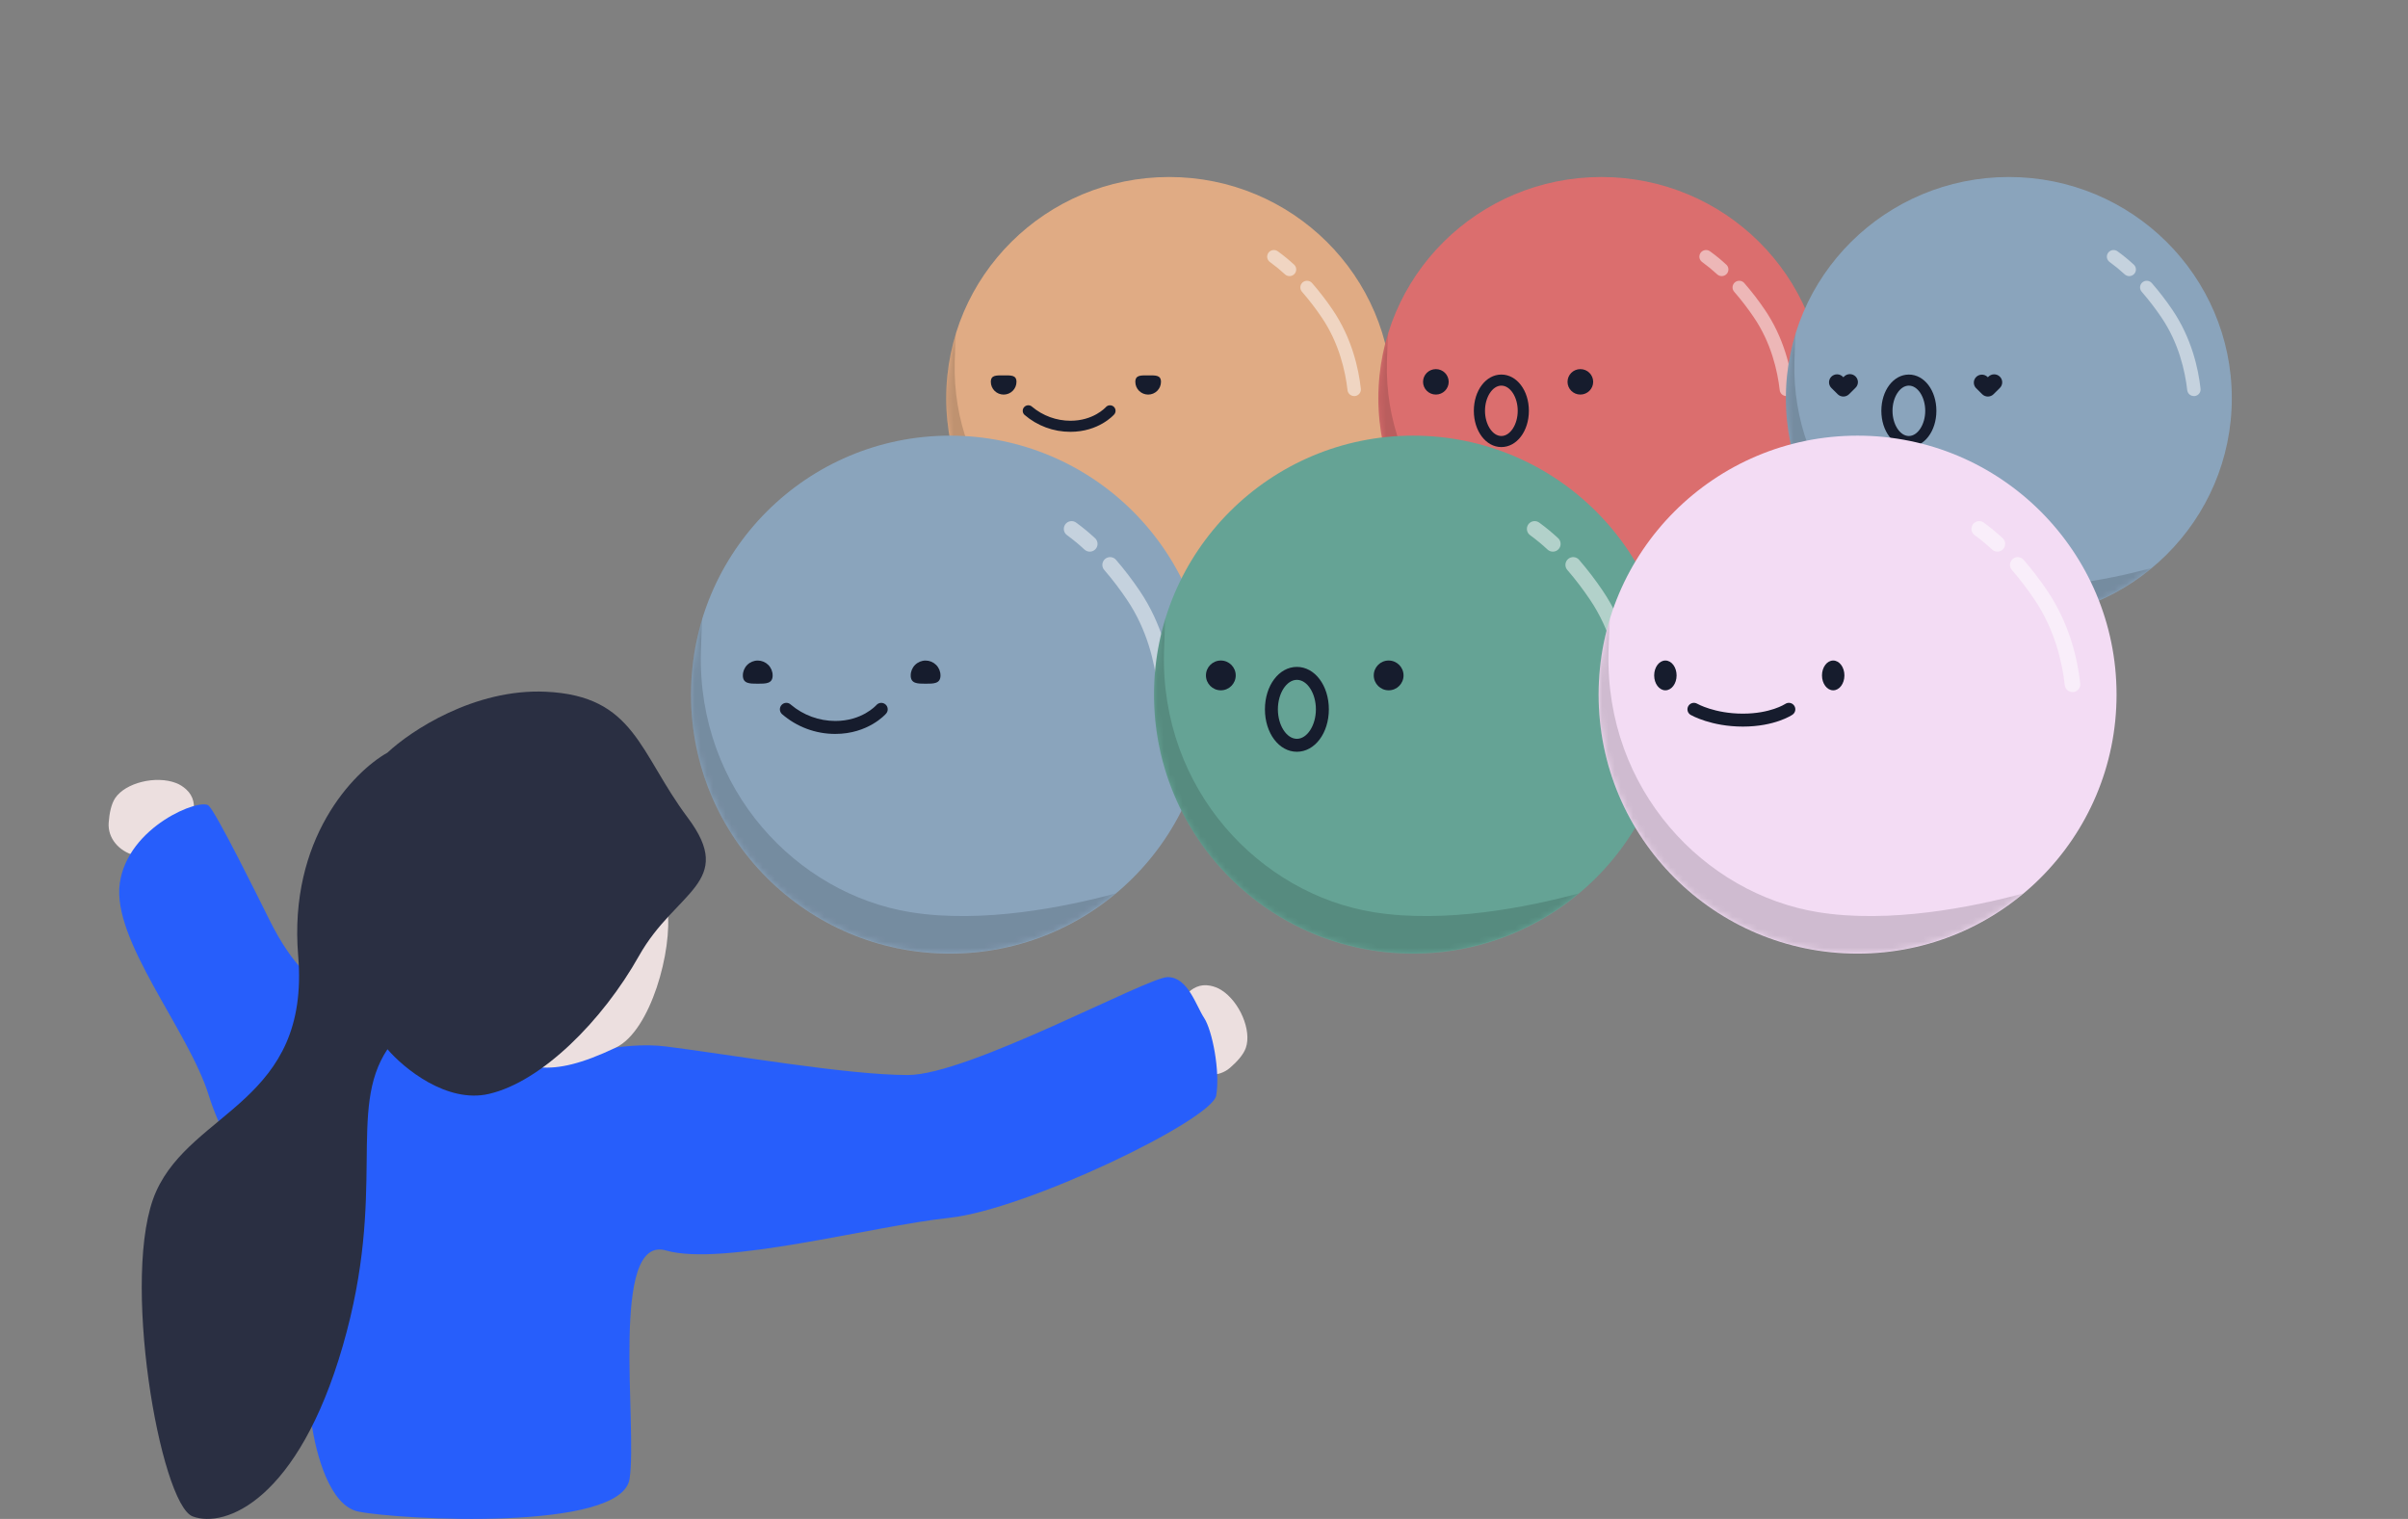 <svg width="390" height="246" viewBox="0 0 390 246" fill="none" xmlns="http://www.w3.org/2000/svg">
<rect x="0" y="0" width="390" height="246" fill="#808080" stroke="none"/>
<ellipse rx="36.111" ry="35.833" transform="matrix(-1 0 0 1 189.353 64.5)" fill="#E0AB84"/>
<mask id="mask0_410_2626" style="mask-type:alpha" maskUnits="userSpaceOnUse" x="153" y="28" width="73" height="73">
<ellipse rx="36.111" ry="35.833" transform="matrix(-1 0 0 1 189.353 64.5)" fill="white"/>
</mask>
<g mask="url(#mask0_410_2626)">
<g style="mix-blend-mode:soft-light" opacity="0.5">
<path d="M208.864 44.717C209.081 44.714 209.291 44.647 209.469 44.524C209.647 44.401 209.783 44.229 209.861 44.028C209.939 43.828 209.954 43.609 209.905 43.399C209.856 43.19 209.745 43 209.586 42.854C208.762 42.093 207.892 41.381 206.983 40.721C206.868 40.632 206.736 40.566 206.595 40.529C206.454 40.491 206.307 40.482 206.163 40.502C206.018 40.522 205.879 40.571 205.754 40.646C205.629 40.721 205.52 40.82 205.435 40.937C205.349 41.054 205.288 41.188 205.256 41.329C205.224 41.471 205.221 41.617 205.247 41.759C205.274 41.902 205.329 42.038 205.409 42.159C205.489 42.28 205.594 42.383 205.715 42.463C206.553 43.072 207.353 43.729 208.113 44.431C208.317 44.618 208.586 44.721 208.864 44.717Z" fill="white"/>
</g>
<g style="mix-blend-mode:soft-light" opacity="0.5">
<path d="M219.314 64.146H219.444C219.586 64.13 219.723 64.087 219.848 64.019C219.973 63.951 220.083 63.859 220.172 63.748C220.26 63.638 220.326 63.511 220.366 63.375C220.405 63.239 220.418 63.097 220.401 62.957C220.04 59.624 218.921 54.715 215.833 50.167C214.818 48.67 213.713 47.234 212.525 45.867C212.434 45.756 212.32 45.664 212.192 45.596C212.064 45.529 211.923 45.488 211.779 45.476C211.634 45.463 211.489 45.48 211.351 45.524C211.213 45.569 211.085 45.64 210.976 45.734C210.866 45.829 210.777 45.944 210.713 46.073C210.649 46.203 210.612 46.343 210.604 46.487C210.596 46.631 210.617 46.775 210.666 46.91C210.715 47.046 210.791 47.17 210.889 47.276C212.021 48.578 213.073 49.947 214.039 51.375C216.881 55.546 217.895 60.108 218.245 63.2C218.277 63.46 218.403 63.699 218.6 63.873C218.797 64.048 219.051 64.144 219.314 64.146Z" fill="white"/>
</g>
<g style="mix-blend-mode:multiply" opacity="0.15">
<path d="M154.625 58.581C154.134 77.716 168.069 92.085 183.875 94.604C193.82 96.192 205.286 93.92 212.428 92.014C206.446 96.952 199.017 99.841 191.246 100.25C183.475 100.659 175.779 98.567 169.304 94.284C162.829 90.001 157.921 83.757 155.312 76.483C152.703 69.208 152.531 61.291 154.824 53.912C154.741 55.378 154.668 56.929 154.625 58.581Z" fill="black"/>
</g>
</g>
<path d="M160.475 61.845C160.475 62.392 160.694 62.915 161.083 63.302C161.472 63.688 162 63.905 162.551 63.905C163.102 63.905 163.63 63.688 164.02 63.302C164.409 62.915 164.628 62.392 164.628 61.845C164.628 60.706 163.699 60.798 162.551 60.798C161.403 60.798 160.475 60.706 160.475 61.845Z" fill="#161C2D"/>
<path d="M183.879 61.845C183.879 62.392 184.097 62.915 184.486 63.302C184.876 63.688 185.404 63.905 185.955 63.905C186.506 63.905 187.034 63.688 187.423 63.302C187.812 62.915 188.031 62.392 188.031 61.845C188.031 60.706 187.1 60.798 185.955 60.798C184.81 60.798 183.879 60.706 183.879 61.845Z" fill="#161C2D"/>
<path d="M173.366 69.936C177.938 69.936 180.354 67.238 180.455 67.12C180.533 67.031 180.592 66.928 180.63 66.817C180.668 66.706 180.683 66.588 180.675 66.471C180.667 66.354 180.636 66.24 180.583 66.134C180.531 66.029 180.458 65.935 180.368 65.858C180.279 65.781 180.176 65.722 180.063 65.685C179.951 65.647 179.833 65.632 179.715 65.64C179.597 65.648 179.481 65.679 179.375 65.731C179.269 65.783 179.175 65.856 179.097 65.944C179.007 66.041 177.071 68.144 173.366 68.144C171.097 68.139 168.903 67.34 167.17 65.887C166.997 65.722 166.766 65.632 166.527 65.636C166.287 65.641 166.06 65.739 165.893 65.91C165.727 66.081 165.636 66.311 165.641 66.548C165.645 66.786 165.744 67.012 165.917 67.177C167.981 68.962 170.628 69.943 173.366 69.936Z" fill="#161C2D"/>
<ellipse rx="36.111" ry="35.833" transform="matrix(-1 0 0 1 259.353 64.5)" fill="#DB6E6E"/>
<mask id="mask1_410_2626" style="mask-type:alpha" maskUnits="userSpaceOnUse" x="223" y="28" width="73" height="73">
<ellipse rx="36.111" ry="35.833" transform="matrix(-1 0 0 1 259.353 64.5)" fill="white"/>
</mask>
<g mask="url(#mask1_410_2626)">
<g style="mix-blend-mode:soft-light" opacity="0.5">
<path d="M278.864 44.717C279.081 44.714 279.291 44.647 279.469 44.524C279.647 44.401 279.783 44.229 279.861 44.028C279.939 43.828 279.954 43.609 279.905 43.399C279.856 43.19 279.745 43 279.586 42.854C278.762 42.093 277.892 41.381 276.983 40.721C276.868 40.632 276.736 40.566 276.595 40.529C276.454 40.491 276.307 40.482 276.163 40.502C276.018 40.522 275.879 40.571 275.754 40.646C275.629 40.721 275.52 40.82 275.435 40.937C275.349 41.054 275.288 41.188 275.256 41.329C275.224 41.471 275.221 41.617 275.247 41.759C275.274 41.902 275.329 42.038 275.409 42.159C275.489 42.28 275.594 42.383 275.715 42.463C276.553 43.072 277.353 43.729 278.113 44.431C278.317 44.618 278.586 44.721 278.864 44.717Z" fill="white"/>
</g>
<g style="mix-blend-mode:soft-light" opacity="0.5">
<path d="M289.314 64.146H289.444C289.586 64.13 289.723 64.087 289.848 64.019C289.973 63.951 290.083 63.859 290.172 63.748C290.26 63.638 290.326 63.511 290.366 63.375C290.405 63.239 290.418 63.097 290.401 62.957C290.04 59.624 288.921 54.715 285.833 50.167C284.818 48.67 283.713 47.234 282.525 45.867C282.434 45.756 282.32 45.664 282.192 45.596C282.064 45.529 281.923 45.488 281.779 45.476C281.634 45.463 281.489 45.48 281.351 45.524C281.213 45.569 281.085 45.64 280.976 45.734C280.866 45.829 280.777 45.944 280.713 46.073C280.649 46.203 280.612 46.343 280.604 46.487C280.596 46.631 280.617 46.775 280.666 46.91C280.715 47.046 280.791 47.17 280.889 47.276C282.021 48.578 283.073 49.947 284.039 51.375C286.881 55.546 287.895 60.108 288.245 63.2C288.277 63.46 288.403 63.699 288.6 63.873C288.797 64.048 289.051 64.144 289.314 64.146Z" fill="white"/>
</g>
<g style="mix-blend-mode:multiply" opacity="0.15">
<path d="M224.625 58.581C224.134 77.716 238.069 92.085 253.875 94.604C263.82 96.192 275.286 93.92 282.428 92.014C276.446 96.952 269.017 99.841 261.246 100.25C253.475 100.659 245.779 98.567 239.304 94.284C232.829 90.001 227.921 83.757 225.312 76.483C222.703 69.208 222.531 61.291 224.824 53.912C224.741 55.378 224.668 56.929 224.625 58.581Z" fill="black"/>
</g>
</g>
<path d="M232.555 63.902C231.408 63.902 230.478 62.979 230.478 61.841C230.478 60.703 231.408 59.781 232.555 59.781C233.701 59.781 234.631 60.703 234.631 61.841C234.631 62.979 233.701 63.902 232.555 63.902Z" fill="#161C2D"/>
<path d="M255.955 63.902C254.808 63.902 253.878 62.979 253.878 61.841C253.878 60.703 254.808 59.781 255.955 59.781C257.101 59.781 258.031 60.703 258.031 61.841C258.031 62.979 257.101 63.902 255.955 63.902Z" fill="#161C2D"/>
<path d="M243.16 72.405C245.659 72.405 247.617 69.825 247.617 66.532C247.617 63.239 245.659 60.662 243.16 60.662C240.662 60.662 238.704 63.242 238.704 66.532C238.704 69.821 240.662 72.405 243.16 72.405ZM243.16 62.454C244.605 62.454 245.811 64.321 245.811 66.532C245.811 68.743 244.598 70.613 243.16 70.613C241.723 70.613 240.51 68.746 240.51 66.532C240.51 64.317 241.723 62.454 243.16 62.454Z" fill="#161C2D"/>
<ellipse rx="36.111" ry="35.833" transform="matrix(-1 0 0 1 325.353 64.5)" fill="#8AA4BC"/>
<mask id="mask2_410_2626" style="mask-type:alpha" maskUnits="userSpaceOnUse" x="289" y="28" width="73" height="73">
<ellipse rx="36.111" ry="35.833" transform="matrix(-1 0 0 1 325.353 64.5)" fill="white"/>
</mask>
<g mask="url(#mask2_410_2626)">
<g style="mix-blend-mode:soft-light" opacity="0.5">
<path d="M344.864 44.717C345.081 44.714 345.291 44.647 345.469 44.524C345.647 44.401 345.783 44.229 345.861 44.028C345.939 43.828 345.954 43.609 345.905 43.399C345.856 43.19 345.745 43 345.586 42.854C344.762 42.093 343.892 41.381 342.983 40.721C342.868 40.632 342.736 40.566 342.595 40.529C342.454 40.491 342.307 40.482 342.163 40.502C342.018 40.522 341.879 40.571 341.754 40.646C341.629 40.721 341.52 40.82 341.435 40.937C341.349 41.054 341.288 41.188 341.256 41.329C341.224 41.471 341.221 41.617 341.247 41.759C341.274 41.902 341.329 42.038 341.409 42.159C341.489 42.28 341.594 42.383 341.715 42.463C342.553 43.072 343.353 43.729 344.113 44.431C344.317 44.618 344.586 44.721 344.864 44.717Z" fill="white"/>
</g>
<g style="mix-blend-mode:soft-light" opacity="0.5">
<path d="M355.314 64.146H355.444C355.586 64.13 355.723 64.087 355.848 64.019C355.973 63.951 356.083 63.859 356.172 63.748C356.26 63.638 356.326 63.511 356.366 63.375C356.405 63.239 356.418 63.097 356.401 62.957C356.04 59.624 354.921 54.715 351.833 50.167C350.818 48.67 349.713 47.234 348.525 45.867C348.434 45.756 348.32 45.664 348.192 45.596C348.064 45.529 347.923 45.488 347.779 45.476C347.634 45.463 347.489 45.48 347.351 45.524C347.213 45.569 347.085 45.64 346.976 45.734C346.866 45.829 346.777 45.944 346.713 46.073C346.649 46.203 346.612 46.343 346.604 46.487C346.596 46.631 346.617 46.775 346.666 46.91C346.715 47.046 346.791 47.17 346.89 47.276C348.021 48.578 349.073 49.947 350.039 51.375C352.881 55.546 353.895 60.108 354.245 63.2C354.277 63.46 354.403 63.699 354.6 63.873C354.797 64.048 355.051 64.144 355.314 64.146Z" fill="white"/>
</g>
<g style="mix-blend-mode:multiply" opacity="0.15">
<path d="M290.625 58.581C290.134 77.716 304.069 92.085 319.875 94.604C329.82 96.192 341.286 93.92 348.428 92.014C342.446 96.952 335.017 99.841 327.246 100.25C319.475 100.659 311.779 98.567 305.304 94.284C298.829 90.001 293.921 83.757 291.312 76.483C288.703 69.208 288.531 61.291 290.824 53.912C290.741 55.378 290.668 56.929 290.625 58.581Z" fill="black"/>
</g>
</g>
<path d="M321.864 61.014L321.955 61.1L322.041 61.014C322.162 60.891 322.306 60.794 322.464 60.727C322.623 60.66 322.793 60.625 322.966 60.624C323.138 60.623 323.309 60.655 323.469 60.72C323.628 60.785 323.773 60.881 323.895 61.002C324.017 61.123 324.114 61.266 324.18 61.424C324.245 61.583 324.279 61.752 324.278 61.923C324.277 62.094 324.242 62.263 324.175 62.421C324.108 62.578 324.01 62.721 323.887 62.841L322.875 63.844C322.755 63.964 322.611 64.06 322.453 64.125C322.295 64.19 322.126 64.224 321.955 64.224C321.784 64.224 321.614 64.19 321.456 64.125C321.298 64.06 321.155 63.964 321.034 63.844L320.023 62.841C319.797 62.595 319.675 62.272 319.682 61.94C319.69 61.607 319.827 61.289 320.064 61.054C320.301 60.819 320.621 60.683 320.956 60.676C321.291 60.668 321.617 60.789 321.864 61.014Z" fill="#161C2D"/>
<path d="M298.464 61.014L298.551 61.1L298.642 61.014C298.76 60.884 298.904 60.78 299.064 60.708C299.225 60.636 299.398 60.596 299.575 60.592C299.751 60.588 299.926 60.62 300.089 60.685C300.253 60.75 300.401 60.847 300.526 60.971C300.651 61.094 300.749 61.242 300.814 61.404C300.88 61.566 300.912 61.74 300.908 61.915C300.904 62.09 300.864 62.262 300.791 62.421C300.718 62.58 300.613 62.723 300.483 62.841L299.472 63.844C299.351 63.964 299.208 64.06 299.05 64.125C298.892 64.19 298.722 64.224 298.551 64.224C298.38 64.224 298.211 64.19 298.053 64.125C297.895 64.06 297.751 63.964 297.63 63.844L296.619 62.841C296.496 62.721 296.398 62.578 296.331 62.421C296.264 62.263 296.229 62.094 296.228 61.923C296.227 61.752 296.261 61.583 296.326 61.424C296.392 61.266 296.489 61.122 296.611 61.002C296.733 60.881 296.878 60.785 297.037 60.72C297.197 60.655 297.368 60.623 297.54 60.624C297.713 60.625 297.883 60.66 298.042 60.727C298.2 60.794 298.344 60.891 298.464 61.014Z" fill="#161C2D"/>
<path d="M309.16 72.405C311.659 72.405 313.617 69.825 313.617 66.532C313.617 63.239 311.659 60.662 309.16 60.662C306.662 60.662 304.704 63.242 304.704 66.532C304.704 69.821 306.662 72.405 309.16 72.405ZM309.16 62.454C310.605 62.454 311.811 64.321 311.811 66.532C311.811 68.743 310.598 70.613 309.16 70.613C307.723 70.613 306.51 68.746 306.51 66.532C306.51 64.317 307.723 62.454 309.16 62.454Z" fill="#161C2D"/>
<circle r="41.944" transform="matrix(-1 0 0 1 153.853 112.5)" fill="#8AA4BC"/>
<mask id="mask3_410_2626" style="mask-type:alpha" maskUnits="userSpaceOnUse" x="111" y="70" width="85" height="85">
<circle r="41.944" transform="matrix(-1 0 0 1 153.853 112.5)" fill="white"/>
</mask>
<g mask="url(#mask3_410_2626)">
<g style="mix-blend-mode:soft-light" opacity="0.5">
<path d="M176.516 89.343C176.768 89.34 177.012 89.261 177.219 89.118C177.425 88.974 177.584 88.772 177.674 88.537C177.764 88.302 177.782 88.046 177.725 87.801C177.668 87.556 177.539 87.333 177.355 87.162C176.397 86.272 175.387 85.438 174.331 84.666C174.197 84.561 174.044 84.485 173.881 84.441C173.717 84.396 173.546 84.386 173.378 84.409C173.21 84.433 173.048 84.49 172.903 84.578C172.758 84.665 172.632 84.781 172.533 84.919C172.433 85.056 172.363 85.212 172.325 85.378C172.288 85.543 172.285 85.714 172.315 85.881C172.345 86.048 172.409 86.207 172.503 86.349C172.596 86.49 172.717 86.611 172.859 86.705C173.831 87.417 174.761 88.186 175.644 89.008C175.881 89.228 176.193 89.348 176.516 89.343Z" fill="white"/>
</g>
<g style="mix-blend-mode:soft-light" opacity="0.5">
<path d="M188.654 112.086H188.805C188.97 112.067 189.129 112.017 189.274 111.937C189.419 111.857 189.547 111.749 189.65 111.62C189.753 111.491 189.83 111.342 189.876 111.183C189.921 111.024 189.936 110.858 189.917 110.693C189.498 106.793 188.197 101.046 184.611 95.723C183.431 93.971 182.148 92.29 180.769 90.69C180.662 90.559 180.531 90.451 180.382 90.372C180.233 90.294 180.069 90.246 179.902 90.231C179.734 90.217 179.565 90.236 179.404 90.288C179.244 90.34 179.096 90.424 178.969 90.534C178.842 90.645 178.737 90.779 178.663 90.931C178.589 91.082 178.546 91.247 178.537 91.415C178.527 91.584 178.552 91.752 178.609 91.91C178.666 92.069 178.754 92.214 178.869 92.338C180.183 93.863 181.404 95.465 182.526 97.137C185.827 102.019 187.006 107.359 187.413 110.978C187.449 111.282 187.596 111.563 187.824 111.767C188.053 111.97 188.348 112.084 188.654 112.086Z" fill="white"/>
</g>
<g style="mix-blend-mode:multiply" opacity="0.15">
<path d="M113.515 105.571C112.945 127.97 129.131 144.79 147.49 147.738C159.042 149.596 172.359 146.937 180.656 144.706C173.708 150.487 165.078 153.869 156.052 154.347C147.026 154.826 138.086 152.376 130.565 147.363C123.044 142.35 117.344 135.041 114.313 126.526C111.282 118.011 111.083 108.744 113.746 100.106C113.649 101.822 113.566 103.638 113.515 105.571Z" fill="black"/>
</g>
</g>
<path d="M120.314 109.392C120.314 110.722 121.396 110.73 122.726 110.73C124.055 110.73 125.138 110.73 125.138 109.392C125.138 108.753 124.883 108.139 124.431 107.687C123.979 107.234 123.366 106.98 122.726 106.98C122.086 106.98 121.473 107.234 121.02 107.687C120.568 108.139 120.314 108.753 120.314 109.392Z" fill="#161C2D"/>
<path d="M147.498 109.392C147.498 110.722 148.576 110.73 149.91 110.73C151.244 110.73 152.322 110.73 152.322 109.392C152.322 108.753 152.068 108.139 151.615 107.687C151.163 107.234 150.55 106.98 149.91 106.98C149.27 106.98 148.657 107.234 148.205 107.687C147.752 108.139 147.498 108.753 147.498 109.392Z" fill="#161C2D"/>
<path d="M135.284 118.863C140.594 118.863 143.4 115.705 143.518 115.567C143.608 115.463 143.677 115.342 143.721 115.212C143.765 115.082 143.782 114.945 143.773 114.808C143.764 114.67 143.728 114.536 143.667 114.413C143.606 114.29 143.521 114.18 143.417 114.09C143.314 114 143.193 113.931 143.063 113.887C142.933 113.843 142.795 113.825 142.658 113.835C142.521 113.844 142.387 113.88 142.264 113.941C142.141 114.002 142.031 114.087 141.941 114.191C141.836 114.304 139.587 116.766 135.284 116.766C132.648 116.76 130.099 115.824 128.086 114.123C127.886 113.93 127.618 113.825 127.339 113.83C127.061 113.835 126.797 113.951 126.604 114.151C126.411 114.351 126.305 114.62 126.31 114.898C126.315 115.176 126.431 115.44 126.631 115.633C129.028 117.723 132.103 118.871 135.284 118.863Z" fill="#161C2D"/>
<circle r="41.944" transform="matrix(-1 0 0 1 228.853 112.5)" fill="#65A395"/>
<mask id="mask4_410_2626" style="mask-type:alpha" maskUnits="userSpaceOnUse" x="186" y="70" width="85" height="85">
<circle r="41.944" transform="matrix(-1 0 0 1 228.853 112.5)" fill="white"/>
</mask>
<g mask="url(#mask4_410_2626)">
<g style="mix-blend-mode:soft-light" opacity="0.5">
<path d="M251.516 89.343C251.768 89.34 252.012 89.261 252.219 89.118C252.425 88.974 252.584 88.772 252.674 88.537C252.764 88.302 252.782 88.046 252.725 87.801C252.668 87.556 252.539 87.333 252.355 87.162C251.397 86.272 250.387 85.438 249.331 84.666C249.197 84.561 249.044 84.485 248.881 84.441C248.717 84.396 248.546 84.386 248.378 84.409C248.21 84.433 248.048 84.49 247.903 84.578C247.758 84.665 247.632 84.781 247.533 84.919C247.433 85.056 247.363 85.212 247.325 85.378C247.288 85.543 247.285 85.714 247.315 85.881C247.345 86.048 247.409 86.207 247.503 86.349C247.596 86.49 247.717 86.611 247.859 86.705C248.831 87.417 249.761 88.186 250.644 89.008C250.881 89.228 251.193 89.348 251.516 89.343Z" fill="white"/>
</g>
<g style="mix-blend-mode:soft-light" opacity="0.5">
<path d="M263.654 112.086H263.805C263.97 112.067 264.129 112.017 264.274 111.937C264.419 111.857 264.547 111.749 264.65 111.62C264.753 111.491 264.83 111.342 264.876 111.183C264.921 111.024 264.936 110.858 264.917 110.693C264.498 106.793 263.197 101.046 259.611 95.723C258.431 93.971 257.148 92.29 255.769 90.69C255.662 90.559 255.531 90.451 255.382 90.372C255.233 90.294 255.069 90.246 254.902 90.231C254.734 90.217 254.565 90.236 254.404 90.288C254.244 90.34 254.096 90.424 253.969 90.534C253.842 90.645 253.737 90.779 253.663 90.931C253.589 91.082 253.546 91.247 253.537 91.415C253.527 91.584 253.552 91.752 253.609 91.91C253.666 92.069 253.754 92.214 253.869 92.338C255.183 93.863 256.404 95.465 257.526 97.137C260.827 102.019 262.006 107.359 262.413 110.978C262.449 111.282 262.596 111.563 262.824 111.767C263.053 111.97 263.348 112.084 263.654 112.086Z" fill="white"/>
</g>
<g style="mix-blend-mode:multiply" opacity="0.15">
<path d="M188.515 105.571C187.945 127.97 204.131 144.79 222.49 147.738C234.042 149.596 247.359 146.937 255.656 144.706C248.708 150.487 240.078 153.869 231.052 154.347C222.026 154.826 213.086 152.376 205.565 147.363C198.044 142.35 192.344 135.041 189.313 126.526C186.282 118.011 186.083 108.744 188.746 100.106C188.649 101.822 188.566 103.638 188.515 105.571Z" fill="black"/>
</g>
</g>
<path d="M197.726 111.8C196.394 111.8 195.314 110.72 195.314 109.388C195.314 108.056 196.394 106.976 197.726 106.976C199.058 106.976 200.138 108.056 200.138 109.388C200.138 110.72 199.058 111.8 197.726 111.8Z" fill="#161C2D"/>
<path d="M224.906 111.8C223.574 111.8 222.494 110.72 222.494 109.388C222.494 108.056 223.574 106.976 224.906 106.976C226.238 106.976 227.318 108.056 227.318 109.388C227.318 110.72 226.238 111.8 224.906 111.8Z" fill="#161C2D"/>
<path d="M210.045 121.753C212.947 121.753 215.221 118.733 215.221 114.878C215.221 111.024 212.947 108.008 210.045 108.008C207.142 108.008 204.869 111.028 204.869 114.878C204.869 118.729 207.142 121.753 210.045 121.753ZM210.045 110.105C211.723 110.105 213.123 112.29 213.123 114.878C213.123 117.466 211.714 119.656 210.045 119.656C208.375 119.656 206.966 117.47 206.966 114.878C206.966 112.286 208.375 110.105 210.045 110.105Z" fill="#161C2D"/>
<circle r="41.944" transform="matrix(-1 0 0 1 300.853 112.5)" fill="#F3DCF4"/>
<mask id="mask5_410_2626" style="mask-type:alpha" maskUnits="userSpaceOnUse" x="258" y="70" width="85" height="85">
<circle r="41.944" transform="matrix(-1 0 0 1 300.853 112.5)" fill="white"/>
</mask>
<g mask="url(#mask5_410_2626)">
<g style="mix-blend-mode:soft-light" opacity="0.5">
<path d="M323.516 89.343C323.768 89.34 324.012 89.261 324.219 89.118C324.425 88.974 324.584 88.772 324.674 88.537C324.764 88.302 324.782 88.046 324.725 87.801C324.668 87.556 324.539 87.333 324.355 87.162C323.397 86.272 322.387 85.438 321.331 84.666C321.197 84.561 321.044 84.485 320.881 84.441C320.717 84.396 320.546 84.386 320.378 84.409C320.21 84.433 320.048 84.49 319.903 84.578C319.758 84.665 319.632 84.781 319.533 84.919C319.433 85.056 319.363 85.212 319.325 85.378C319.288 85.543 319.285 85.714 319.315 85.881C319.345 86.048 319.409 86.207 319.503 86.349C319.596 86.49 319.717 86.611 319.859 86.705C320.831 87.417 321.761 88.186 322.644 89.008C322.881 89.228 323.193 89.348 323.516 89.343Z" fill="white"/>
</g>
<g style="mix-blend-mode:soft-light" opacity="0.5">
<path d="M335.654 112.086H335.805C335.97 112.067 336.129 112.017 336.274 111.937C336.419 111.857 336.547 111.749 336.65 111.62C336.753 111.491 336.83 111.342 336.876 111.183C336.921 111.024 336.936 110.858 336.917 110.693C336.498 106.793 335.197 101.046 331.611 95.723C330.431 93.971 329.148 92.29 327.769 90.69C327.662 90.559 327.531 90.451 327.382 90.372C327.233 90.294 327.069 90.246 326.902 90.231C326.734 90.217 326.565 90.236 326.404 90.288C326.244 90.34 326.096 90.424 325.969 90.534C325.842 90.645 325.737 90.779 325.663 90.931C325.589 91.082 325.546 91.247 325.537 91.415C325.527 91.584 325.552 91.752 325.609 91.91C325.666 92.069 325.754 92.214 325.869 92.338C327.183 93.863 328.404 95.465 329.526 97.137C332.827 102.019 334.006 107.359 334.413 110.978C334.449 111.282 334.596 111.563 334.824 111.767C335.053 111.97 335.348 112.084 335.654 112.086Z" fill="white"/>
</g>
<g style="mix-blend-mode:multiply" opacity="0.15">
<path d="M260.515 105.571C259.945 127.97 276.131 144.79 294.49 147.738C306.042 149.596 319.359 146.937 327.656 144.706C320.708 150.487 312.078 153.869 303.052 154.347C294.026 154.826 285.086 152.376 277.565 147.363C270.044 142.35 264.344 135.041 261.313 126.526C258.282 118.011 258.083 108.744 260.746 100.106C260.649 101.822 260.566 103.638 260.515 105.571Z" fill="black"/>
</g>
</g>
<path d="M269.726 111.8C268.723 111.8 267.91 110.72 267.91 109.388C267.91 108.056 268.723 106.976 269.726 106.976C270.729 106.976 271.542 108.056 271.542 109.388C271.542 110.72 270.729 111.8 269.726 111.8Z" fill="#161C2D"/>
<path d="M296.906 111.8C295.903 111.8 295.09 110.72 295.09 109.388C295.09 108.056 295.903 106.976 296.906 106.976C297.909 106.976 298.722 108.056 298.722 109.388C298.722 110.72 297.909 111.8 296.906 111.8Z" fill="#161C2D"/>
<path d="M282.276 117.676C287.435 117.676 290.199 115.826 290.312 115.746C290.543 115.59 290.701 115.349 290.753 115.076C290.806 114.802 290.748 114.519 290.591 114.289C290.435 114.059 290.194 113.9 289.92 113.848C289.647 113.795 289.364 113.854 289.133 114.01C289.083 114.044 286.709 115.579 282.276 115.579C277.716 115.579 274.906 113.989 274.877 113.972C274.758 113.902 274.626 113.857 274.489 113.838C274.352 113.819 274.212 113.828 274.079 113.863C273.945 113.898 273.819 113.96 273.709 114.044C273.6 114.128 273.507 114.233 273.438 114.353C273.369 114.472 273.324 114.605 273.306 114.742C273.289 114.879 273.298 115.018 273.334 115.152C273.37 115.285 273.433 115.41 273.518 115.519C273.602 115.628 273.708 115.72 273.828 115.788C273.971 115.864 277.171 117.676 282.276 117.676Z" fill="#161C2D"/>
<path d="M197.797 160.338C197.234 159.983 196.623 159.762 196.001 159.638C192.787 158.997 190.649 162.336 190.335 165.598L190.174 167.266C189.971 169.378 190.856 171.449 192.524 172.761C194.511 174.324 197.305 174.588 199.217 172.935C200.36 171.947 201.386 170.81 201.771 169.718C202.765 166.904 200.778 162.214 197.797 160.338Z" fill="#ECDFDF"/>
<path d="M28.524 126.821C29.143 127.06 29.684 127.418 30.154 127.843C32.58 130.041 31.182 133.762 28.76 135.973L27.522 137.103C25.954 138.534 23.77 139.066 21.728 138.513C19.294 137.855 17.419 135.77 17.603 133.24C17.713 131.729 18.011 130.223 18.655 129.258C20.314 126.771 25.249 125.552 28.524 126.821Z" fill="#ECDFDF"/>
<path d="M107.863 169.483C100.989 168.616 92.178 170.945 86.697 172.905C84.641 173.641 82.49 174.136 80.312 173.99C73.391 173.527 64.893 171.747 62.648 169.483C60.027 166.839 50.197 158.249 48.887 156.927C47.576 155.606 45.61 152.962 43.645 148.998L43.644 148.997C41.678 145.032 35.126 131.816 33.815 130.495C32.505 129.173 20.709 133.799 19.399 143.05C18.088 152.302 30.539 166.839 33.815 177.412C37.092 187.986 46.921 200.541 50.197 204.506C52.579 207.388 51.534 219.216 50.504 226.311C50.313 227.631 50.24 228.968 50.427 230.289C51.193 235.686 53.438 243.883 58.061 244.815C64.614 246.137 100.655 248.119 101.965 239.529C103.276 230.938 98.689 199.88 107.863 202.523C117.037 205.167 141.283 198.558 153.733 197.237C166.184 195.915 196.327 181.377 196.983 177.412C197.638 173.448 196.327 166.839 195.017 164.857C193.706 162.875 192.396 158.249 189.119 158.249C185.843 158.249 156.864 174.108 147.035 174.108C137.205 174.108 118.348 170.804 107.863 169.483Z" fill="#275EFB"/>
<path d="M99.741 169.663C105.401 166.971 108.96 153.804 108.103 147.298C108.103 146.401 107.202 145.145 103.6 147.298C99.999 149.452 91.38 165.244 87.521 172.871C90.522 173.096 94.081 172.355 99.741 169.663Z" fill="#ECDFDF"/>
<path d="M48.294 154.796C46.717 135.847 57.276 124.968 62.752 121.898C66.477 118.389 76.817 111.502 88.383 112.029C102.842 112.686 103.499 121.898 111.386 132.425C119.272 142.953 109.414 144.268 103.499 154.796C97.584 165.323 87.726 175.193 79.183 177.166C72.348 178.745 65.381 172.999 62.752 169.929C56.18 179.798 62.752 192.957 55.523 217.96C48.294 242.962 36.464 247.568 31.206 245.594C25.949 243.62 19.377 206.117 25.292 192.957C31.206 179.798 50.265 178.482 48.294 154.796Z" fill="#2A2F42"/>
</svg>
